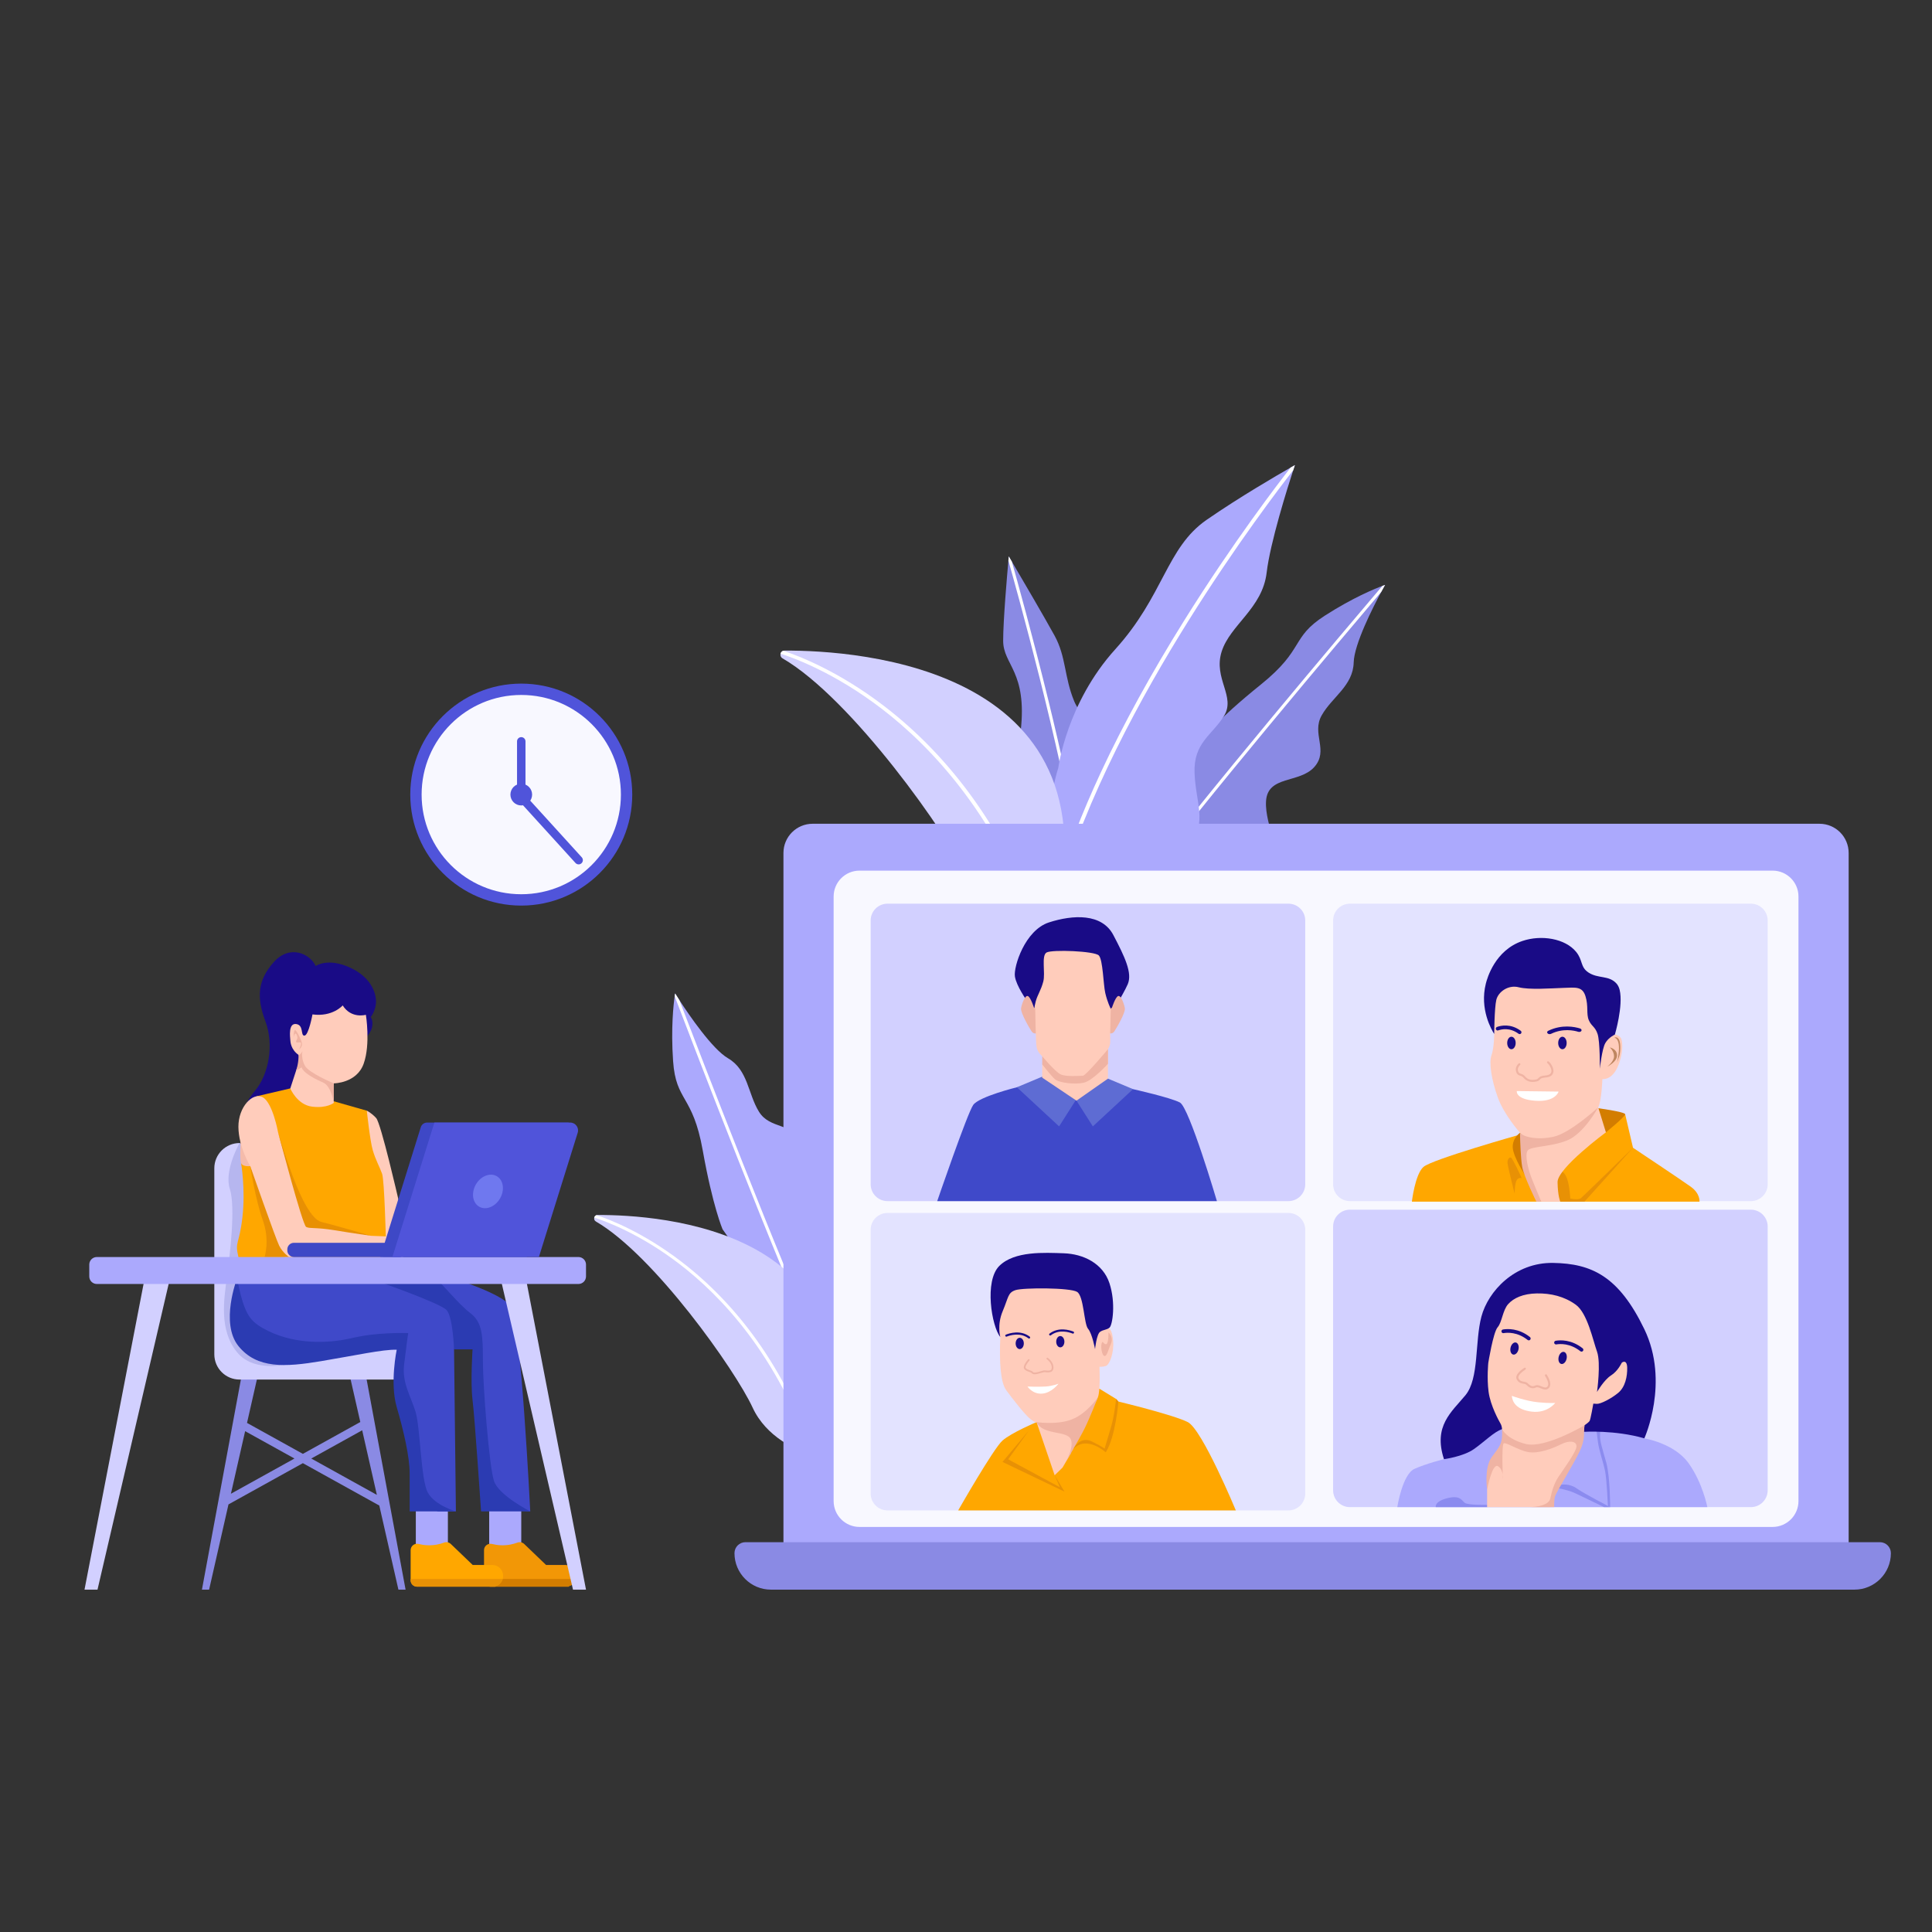 <?xml version="1.0" encoding="UTF-8"?>
<svg xmlns="http://www.w3.org/2000/svg" xmlns:xlink="http://www.w3.org/1999/xlink" width="4000" height="4000" viewBox="0 0 4000 4000">
<rect x="0" y="0" width="4000" height="4000" fill="#333333" stroke="none"/>
<defs>
<clipPath id="clip-0">

</clipPath>
<clipPath id="clip-1">
<path clip-rule="nonzero" d="M 4000 1384.59 L 4000 3291.191 L 0 3291.191 L 0 2780.801 C 138.191 2123.891 463.77 1081.078 1123.789 1211.039 C 2078.98 1399.129 2004.039 1727.211 2519.469 1587.68 C 3034.891 1448.148 2979.441 1196.879 3427.93 1199.961 C 3622.328 1201.289 3827.18 1281.801 4000 1384.59 Z M 4000 1384.59 "/>
</clipPath>
<clipPath id="clip-2">
<path clip-rule="nonzero" d="M 4000 1384.59 L 4000 3291.191 L 0 3291.191 L 0 2780.801 C 138.191 2123.891 463.77 1081.078 1123.789 1211.039 C 2078.98 1399.129 2004.039 1727.211 2519.469 1587.68 C 3034.891 1448.148 2979.441 1196.879 3427.93 1199.961 C 3622.328 1201.289 3827.18 1281.801 4000 1384.59 "/>
</clipPath>
<linearGradient id="linear-pattern-0" gradientUnits="userSpaceOnUse" x1="-1.529" y1="0" x2="0.686" y2="0" gradientTransform="matrix(22.142, 1036.27, -1036.27, 22.142, 2006.09, 2623.02)">
<stop offset="0" stop-color="rgb(98.431%, 98.038%, 100%)" stop-opacity="1"/>
<stop offset="0.5" stop-color="rgb(98.431%, 98.038%, 100%)" stop-opacity="1"/>
<stop offset="0.625" stop-color="rgb(98.431%, 98.038%, 100%)" stop-opacity="1"/>
<stop offset="0.688" stop-color="rgb(98.431%, 98.038%, 100%)" stop-opacity="1"/>
<stop offset="0.703" stop-color="rgb(98.27%, 97.876%, 100%)" stop-opacity="1"/>
<stop offset="0.711" stop-color="rgb(98.009%, 97.617%, 100%)" stop-opacity="1"/>
<stop offset="0.719" stop-color="rgb(97.812%, 97.42%, 100%)" stop-opacity="1"/>
<stop offset="0.727" stop-color="rgb(97.614%, 97.221%, 100%)" stop-opacity="1"/>
<stop offset="0.734" stop-color="rgb(97.417%, 97.025%, 100%)" stop-opacity="1"/>
<stop offset="0.742" stop-color="rgb(97.218%, 96.826%, 100%)" stop-opacity="1"/>
<stop offset="0.75" stop-color="rgb(97.021%, 96.629%, 100%)" stop-opacity="1"/>
<stop offset="0.758" stop-color="rgb(96.823%, 96.431%, 100%)" stop-opacity="1"/>
<stop offset="0.766" stop-color="rgb(96.626%, 96.234%, 100%)" stop-opacity="1"/>
<stop offset="0.773" stop-color="rgb(96.428%, 96.036%, 100%)" stop-opacity="1"/>
<stop offset="0.781" stop-color="rgb(96.231%, 95.839%, 100%)" stop-opacity="1"/>
<stop offset="0.789" stop-color="rgb(96.033%, 95.641%, 100%)" stop-opacity="1"/>
<stop offset="0.797" stop-color="rgb(95.836%, 95.444%, 100%)" stop-opacity="1"/>
<stop offset="0.805" stop-color="rgb(95.638%, 95.245%, 100%)" stop-opacity="1"/>
<stop offset="0.812" stop-color="rgb(95.441%, 95.049%, 100%)" stop-opacity="1"/>
<stop offset="0.82" stop-color="rgb(95.242%, 94.85%, 100%)" stop-opacity="1"/>
<stop offset="0.828" stop-color="rgb(95.045%, 94.653%, 100%)" stop-opacity="1"/>
<stop offset="0.836" stop-color="rgb(94.847%, 94.455%, 100%)" stop-opacity="1"/>
<stop offset="0.844" stop-color="rgb(94.65%, 94.258%, 100%)" stop-opacity="1"/>
<stop offset="0.852" stop-color="rgb(94.452%, 94.06%, 100%)" stop-opacity="1"/>
<stop offset="0.859" stop-color="rgb(94.255%, 93.863%, 100%)" stop-opacity="1"/>
<stop offset="0.867" stop-color="rgb(94.057%, 93.665%, 100%)" stop-opacity="1"/>
<stop offset="0.875" stop-color="rgb(93.86%, 93.468%, 100%)" stop-opacity="1"/>
<stop offset="0.883" stop-color="rgb(93.663%, 93.271%, 100%)" stop-opacity="1"/>
<stop offset="0.891" stop-color="rgb(93.465%, 93.073%, 100%)" stop-opacity="1"/>
<stop offset="0.898" stop-color="rgb(93.268%, 92.876%, 100%)" stop-opacity="1"/>
<stop offset="0.906" stop-color="rgb(93.069%, 92.677%, 100%)" stop-opacity="1"/>
<stop offset="0.914" stop-color="rgb(92.873%, 92.48%, 100%)" stop-opacity="1"/>
<stop offset="0.922" stop-color="rgb(92.674%, 92.282%, 100%)" stop-opacity="1"/>
<stop offset="0.93" stop-color="rgb(92.477%, 92.085%, 100%)" stop-opacity="1"/>
<stop offset="0.938" stop-color="rgb(92.279%, 91.887%, 100%)" stop-opacity="1"/>
<stop offset="0.945" stop-color="rgb(92.082%, 91.69%, 100%)" stop-opacity="1"/>
<stop offset="0.953" stop-color="rgb(91.884%, 91.492%, 100%)" stop-opacity="1"/>
<stop offset="0.961" stop-color="rgb(91.687%, 91.295%, 100%)" stop-opacity="1"/>
<stop offset="0.969" stop-color="rgb(91.489%, 91.096%, 100%)" stop-opacity="1"/>
<stop offset="0.977" stop-color="rgb(91.292%, 90.9%, 100%)" stop-opacity="1"/>
<stop offset="0.984" stop-color="rgb(91.093%, 90.701%, 100%)" stop-opacity="1"/>
<stop offset="0.992" stop-color="rgb(90.897%, 90.504%, 100%)" stop-opacity="1"/>
<stop offset="1" stop-color="rgb(90.698%, 90.306%, 100%)" stop-opacity="1"/>
</linearGradient>
</defs>

<g clip-path="url(#clip-0)">
<g clip-path="url(#clip-1)">
<g clip-path="url(#clip-2)">
<path fill-rule="nonzero" fill="url(#linear-pattern-0)" d="M 3998.176 995.648 L -47.203 1082.09 L 1.824 3376.621 L 4047.203 3290.18 Z M 3998.176 995.648 "/>
</g>
</g>
</g>
<path fill-rule="nonzero" fill="rgb(66.992%, 66.209%, 99.219%)" fill-opacity="1" d="M 1397.789 2056.879 C 1397.988 2057.211 1401.238 2062.461 1406.621 2070.738 C 1426.309 2101.039 1474.609 2171.961 1507.211 2190.988 C 1549.02 2215.379 1548.289 2264.359 1571.371 2301.719 C 1594.449 2339.078 1642.371 2323.238 1657.801 2366.57 C 1673.25 2409.91 1626.039 2459.57 1671.82 2488.301 C 1717.609 2517.031 1783.699 2502.461 1799.281 2572.012 C 1811.941 2628.539 1732.602 2758.34 1702.43 2804.969 C 1700.949 2807.25 1699.602 2809.32 1698.379 2811.191 C 1693.84 2818.121 1691.141 2822.059 1691.141 2822.059 L 1495.98 2545.051 C 1495.98 2545.051 1475.559 2497.531 1454.91 2381.621 C 1434.27 2265.711 1399.461 2281.48 1393.578 2196.91 C 1388.801 2128.422 1394.52 2079.02 1396.871 2062.699 C 1397.391 2059.059 1397.738 2057.07 1397.789 2056.879 "/>
<path fill-rule="nonzero" fill="rgb(100%, 100%, 100%)" fill-opacity="1" d="M 1397.789 2056.879 C 1397.988 2057.211 1401.238 2062.461 1406.621 2070.738 C 1449.789 2183.578 1614.34 2611.25 1702.43 2804.969 C 1700.949 2807.25 1699.602 2809.32 1698.379 2811.191 C 1607.309 2612.18 1433.84 2159.641 1396.871 2062.699 C 1397.391 2059.059 1397.738 2057.07 1397.789 2056.879 "/>
<path fill-rule="nonzero" fill="rgb(54.102%, 54.102%, 89.452%)" fill-opacity="1" d="M 2237.719 1767.398 C 2235.871 1770.238 2234.121 1772.711 2232.512 1774.781 C 2228.98 1779.289 2226.078 1781.789 2224.102 1781.789 C 2208.859 1781.789 2131.27 1705.488 2131.27 1705.488 C 2131.27 1705.488 2098.941 1638.238 2113.16 1514.078 C 2127.379 1389.93 2076.941 1377 2076.941 1326.57 C 2076.941 1284.219 2085.148 1189.922 2087.801 1160.75 C 2088.289 1155.172 2088.59 1151.98 2088.59 1151.98 C 2088.59 1151.98 2090.949 1155.98 2094.949 1162.781 C 2112.859 1193.289 2163.809 1280.262 2183.488 1316.219 C 2207.559 1360.191 2203.129 1401.57 2224.102 1452.012 C 2245.07 1502.441 2302.988 1498.43 2305.859 1565.809 C 2308.172 1620.441 2263 1728.48 2237.719 1767.398 "/>
<path fill-rule="nonzero" fill="rgb(100%, 100%, 100%)" fill-opacity="1" d="M 2237.719 1767.398 C 2235.871 1770.238 2234.121 1772.711 2232.512 1774.781 C 2196.16 1548.012 2103.449 1216.051 2087.801 1160.75 C 2088.289 1155.172 2088.59 1151.98 2088.59 1151.98 C 2088.59 1151.98 2090.949 1155.98 2094.949 1162.781 C 2105.328 1199.551 2138.5 1318.578 2171.531 1454.012 C 2194.949 1550.078 2221.371 1667.219 2237.719 1767.398 "/>
<path fill-rule="nonzero" fill="rgb(54.102%, 54.102%, 89.452%)" fill-opacity="1" d="M 2867.609 1211.039 C 2867.422 1211.379 2864.379 1216.75 2859.699 1225.461 C 2842.609 1257.289 2803.672 1333.75 2802.672 1371.48 C 2801.398 1419.879 2758.102 1442.789 2736.441 1481 C 2714.801 1519.199 2751.73 1553.59 2721.172 1587.969 C 2690.609 1622.359 2624.359 1604.852 2621.191 1658.809 C 2618.031 1712.77 2662.59 1763.711 2609.109 1810.828 C 2565.641 1849.109 2413.68 1841.988 2358.281 1837.969 C 2355.578 1837.77 2353.109 1837.59 2350.891 1837.41 C 2342.621 1836.762 2337.871 1836.289 2337.871 1836.289 L 2486.852 1531.949 C 2486.852 1531.949 2518.699 1491.191 2610.379 1417.328 C 2702.07 1343.48 2671.512 1320.551 2742.82 1274.711 C 2800.559 1237.578 2846.621 1218.82 2862.059 1213.039 C 2865.5 1211.738 2867.422 1211.09 2867.609 1211.039 "/>
<path fill-rule="nonzero" fill="rgb(100%, 100%, 100%)" fill-opacity="1" d="M 2867.609 1211.039 C 2867.422 1211.379 2864.379 1216.75 2859.699 1225.461 C 2781.539 1317.578 2485.75 1667.559 2358.281 1837.969 C 2355.578 1837.77 2353.109 1837.59 2350.891 1837.41 C 2481.551 1661.852 2794.859 1292.078 2862.059 1213.039 C 2865.5 1211.738 2867.422 1211.09 2867.609 1211.039 "/>
<path fill-rule="nonzero" fill="rgb(66.992%, 66.209%, 99.219%)" fill-opacity="1" d="M 2680.891 963.039 C 2680.84 963.219 2679.57 967.012 2677.441 973.559 C 2666 1008.711 2629.762 1123.301 2622.461 1185.57 C 2613.75 1259.75 2546.602 1293.738 2529.18 1349.379 C 2511.781 1405.02 2559.039 1442.109 2534.172 1482.281 C 2509.301 1522.461 2470.738 1537.699 2473.219 1600.672 C 2475.719 1663.609 2499.34 1697.621 2464.52 1752.219 C 2429.711 1806.828 2191.148 1859.359 2191.148 1859.359 C 2191.148 1859.359 2190.82 1858.172 2190.27 1855.91 C 2189.461 1852.602 2188.129 1847.02 2186.602 1839.539 C 2177.539 1795.66 2160.68 1686.551 2191.148 1589.43 C 2191.148 1589.43 2208.359 1455.5 2309.078 1344.23 C 2409.809 1232.961 2414.77 1134.059 2498.09 1076.352 C 2566.621 1028.91 2646.078 982.859 2672.129 968.012 C 2677.512 964.93 2680.629 963.191 2680.891 963.039 "/>
<path fill-rule="nonzero" fill="rgb(100%, 100%, 100%)" fill-opacity="1" d="M 2680.891 963.039 C 2680.84 963.219 2679.57 967.012 2677.441 973.559 C 2651.988 1006.148 2559.02 1127.52 2459.371 1287.129 C 2365.031 1438.219 2247.602 1651.719 2190.27 1855.91 C 2189.461 1852.602 2188.129 1847.02 2186.602 1839.539 C 2208.5 1764.852 2239.449 1684.422 2279.102 1599.309 C 2325.43 1499.84 2383.672 1393.738 2452.211 1283.969 C 2554.039 1120.871 2648.922 997.621 2672.129 968.012 C 2677.512 964.93 2680.629 963.191 2680.891 963.039 "/>
<path fill-rule="nonzero" fill="rgb(82.422%, 81.639%, 100%)" fill-opacity="1" d="M 2176.289 1937.012 C 2175.02 1941.531 2170.391 1944.191 2165.859 1942.988 C 2164.262 1942.57 2162.449 1942.07 2160.449 1941.48 C 2157.82 1940.719 2154.852 1939.82 2151.629 1938.781 C 2114.172 1926.559 2039.621 1894.02 2006.051 1821.281 C 1963.398 1728.891 1763.309 1445.969 1620.078 1362.98 C 1616.32 1360.801 1615.172 1356.84 1616.051 1353.398 C 1616.75 1350.68 1618.738 1348.27 1621.699 1347.379 C 1622.488 1347.121 1623.359 1346.988 1624.301 1346.988 C 1772.77 1346.25 2334.871 1379.559 2176.289 1937.012 "/>
<path fill-rule="nonzero" fill="rgb(100%, 100%, 100%)" fill-opacity="1" d="M 2160.449 1941.48 C 2157.82 1940.719 2154.852 1939.82 2151.629 1938.781 C 2066.5 1691.41 1928.82 1546.512 1825.52 1467.43 C 1728.262 1392.969 1643.59 1362.148 1616.051 1353.398 C 1616.75 1350.68 1618.738 1348.27 1621.699 1347.379 C 1652.949 1357.648 1735.801 1389.328 1830.059 1461.488 C 1900.18 1515.16 1962.859 1580.441 2016.391 1655.469 C 2076.051 1739.102 2124.422 1835.16 2160.449 1941.48 "/>
<path fill-rule="nonzero" fill="rgb(82.422%, 81.639%, 100%)" fill-opacity="1" d="M 1701.262 3011.469 C 1700.191 3015.27 1696.301 3017.5 1692.488 3016.5 C 1691.148 3016.148 1689.629 3015.719 1687.941 3015.23 C 1685.73 3014.59 1683.238 3013.828 1680.531 3012.961 C 1649.051 3002.691 1586.379 2975.328 1558.172 2914.191 C 1522.32 2836.531 1354.129 2598.73 1233.738 2528.969 C 1230.57 2527.129 1229.602 2523.801 1230.352 2520.91 C 1230.941 2518.629 1232.609 2516.602 1235.102 2515.852 C 1235.762 2515.641 1236.488 2515.52 1237.281 2515.52 C 1362.078 2514.91 1834.559 2542.91 1701.262 3011.469 "/>
<path fill-rule="nonzero" fill="rgb(100%, 100%, 100%)" fill-opacity="1" d="M 1687.941 3015.23 C 1685.73 3014.59 1683.238 3013.828 1680.531 3012.961 C 1608.969 2805.031 1493.25 2683.238 1406.422 2616.762 C 1324.672 2554.18 1253.488 2528.262 1230.352 2520.91 C 1230.941 2518.629 1232.609 2516.602 1235.102 2515.852 C 1261.359 2524.48 1331 2551.109 1410.23 2611.77 C 1469.172 2656.879 1521.859 2711.75 1566.852 2774.82 C 1617 2845.121 1657.66 2925.859 1687.941 3015.23 "/>
<path fill-rule="nonzero" fill="rgb(66.992%, 66.209%, 99.219%)" fill-opacity="1" d="M 3767 3269.09 L 1682.488 3269.09 C 1649.109 3269.09 1622.059 3242.031 1622.059 3208.66 L 1622.059 1765.941 C 1622.059 1732.57 1649.109 1705.512 1682.488 1705.512 L 3767 1705.512 C 3800.379 1705.512 3827.43 1732.57 3827.43 1765.941 L 3827.43 3208.66 C 3827.43 3242.031 3800.379 3269.09 3767 3269.09 "/>
<path fill-rule="nonzero" fill="rgb(97.264%, 97.264%, 100%)" fill-opacity="1" d="M 3669.941 3161.371 L 1779.551 3161.371 C 1749.941 3161.371 1725.941 3137.359 1725.941 3107.75 L 1725.941 1856.148 C 1725.941 1826.539 1749.941 1802.531 1779.551 1802.531 L 3669.941 1802.531 C 3699.551 1802.531 3723.551 1826.539 3723.551 1856.148 L 3723.551 3107.75 C 3723.551 3137.359 3699.551 3161.371 3669.941 3161.371 "/>
<path fill-rule="nonzero" fill="rgb(54.102%, 54.102%, 89.452%)" fill-opacity="1" d="M 3839.371 3291.191 L 1596.172 3291.191 C 1554.469 3291.191 1520.66 3257.379 1520.66 3215.68 C 1520.66 3203.102 1530.852 3192.91 1543.43 3192.91 L 3892.109 3192.91 C 3904.691 3192.91 3914.879 3203.102 3914.879 3215.68 C 3914.879 3257.379 3881.07 3291.191 3839.371 3291.191 "/>
<path fill-rule="nonzero" fill="rgb(82.422%, 81.639%, 100%)" fill-opacity="1" d="M 2667.539 2486.789 L 1837.449 2486.789 C 1818.211 2486.789 1802.621 2471.191 1802.621 2451.961 L 1802.621 1905.789 C 1802.621 1886.551 1818.211 1870.961 1837.449 1870.961 L 2667.539 1870.961 C 2686.77 1870.961 2702.359 1886.551 2702.359 1905.789 L 2702.359 2451.961 C 2702.359 2471.191 2686.77 2486.789 2667.539 2486.789 "/>
<path fill-rule="nonzero" fill="rgb(89.062%, 89.062%, 100%)" fill-opacity="1" d="M 3624.969 2486.789 L 2794.879 2486.789 C 2775.641 2486.789 2760.051 2471.191 2760.051 2451.961 L 2760.051 1905.789 C 2760.051 1886.551 2775.641 1870.961 2794.879 1870.961 L 3624.969 1870.961 C 3644.199 1870.961 3659.789 1886.551 3659.789 1905.789 L 3659.789 2451.961 C 3659.789 2471.191 3644.199 2486.789 3624.969 2486.789 "/>
<path fill-rule="nonzero" fill="rgb(89.062%, 89.062%, 100%)" fill-opacity="1" d="M 2667.539 3127.109 L 1837.449 3127.109 C 1818.211 3127.109 1802.621 3111.512 1802.621 3092.281 L 1802.621 2546.102 C 1802.621 2526.871 1818.211 2511.281 1837.449 2511.281 L 2667.539 2511.281 C 2686.77 2511.281 2702.359 2526.871 2702.359 2546.102 L 2702.359 3092.281 C 2702.359 3111.512 2686.77 3127.109 2667.539 3127.109 "/>
<path fill-rule="nonzero" fill="rgb(82.422%, 81.639%, 100%)" fill-opacity="1" d="M 3624.969 3120.352 L 2794.879 3120.352 C 2775.641 3120.352 2760.051 3104.762 2760.051 3085.52 L 2760.051 2539.352 C 2760.051 2520.109 2775.641 2504.52 2794.879 2504.52 L 3624.969 2504.52 C 3644.199 2504.52 3659.789 2520.109 3659.789 2539.352 L 3659.789 3085.52 C 3659.789 3104.762 3644.199 3120.352 3624.969 3120.352 "/>
<path fill-rule="nonzero" fill="rgb(31.372%, 32.935%, 85.547%)" fill-opacity="1" d="M 1309 1645.129 C 1309 1772.039 1206.121 1874.922 1079.211 1874.922 C 952.305 1874.922 849.426 1772.039 849.426 1645.129 C 849.426 1518.219 952.305 1415.34 1079.211 1415.34 C 1206.121 1415.34 1309 1518.219 1309 1645.129 "/>
<path fill-rule="nonzero" fill="rgb(97.264%, 97.264%, 100%)" fill-opacity="1" d="M 1285.512 1645.129 C 1285.512 1759.059 1193.148 1851.43 1079.211 1851.43 C 965.277 1851.43 872.914 1759.059 872.914 1645.129 C 872.914 1531.191 965.277 1438.828 1079.211 1438.828 C 1193.148 1438.828 1285.512 1531.191 1285.512 1645.129 "/>
<path fill-rule="nonzero" fill="rgb(31.372%, 32.935%, 85.547%)" fill-opacity="1" d="M 1101.68 1645.129 C 1101.68 1657.539 1091.621 1667.602 1079.211 1667.602 C 1066.809 1667.602 1056.75 1657.539 1056.75 1645.129 C 1056.75 1632.719 1066.809 1622.66 1079.211 1622.66 C 1091.621 1622.66 1101.68 1632.719 1101.68 1645.129 "/>
<path fill-rule="nonzero" fill="rgb(31.372%, 32.935%, 85.547%)" fill-opacity="1" d="M 1079.211 1649.211 C 1074.379 1649.211 1070.461 1645.289 1070.461 1640.461 L 1070.461 1534.898 C 1070.461 1530.07 1074.379 1526.148 1079.211 1526.148 C 1084.051 1526.148 1087.969 1530.07 1087.969 1534.898 L 1087.969 1640.461 C 1087.969 1645.289 1084.051 1649.211 1079.211 1649.211 "/>
<path fill-rule="nonzero" fill="rgb(31.372%, 32.935%, 85.547%)" fill-opacity="1" d="M 1203.891 1787.34 C 1200.32 1790.59 1194.781 1790.328 1191.531 1786.75 L 1076.031 1659.77 C 1072.781 1656.191 1073.039 1650.66 1076.621 1647.41 C 1080.199 1644.148 1085.73 1644.422 1088.988 1647.988 L 1204.48 1774.969 C 1207.73 1778.551 1207.469 1784.078 1203.891 1787.34 "/>
<path fill-rule="nonzero" fill="rgb(24.706%, 28.638%, 78.906%)" fill-opacity="1" d="M 2105.34 2251.07 C 2105.34 2251.07 2027.211 2270.281 2014.961 2287.641 C 2002.699 2305 1940.398 2486.789 1940.398 2486.789 L 2519.469 2486.789 C 2519.469 2486.789 2462.281 2292.922 2442.871 2282.621 C 2423.469 2272.32 2345.852 2254.961 2345.852 2254.961 L 2293.941 2246.789 L 2105.34 2251.07 "/>
<path fill-rule="nonzero" fill="rgb(36.864%, 42.358%, 82.812%)" fill-opacity="1" d="M 2228.352 2276.102 L 2192.77 2332.059 L 2105.34 2251.07 L 2159.871 2228.191 L 2200.648 2231.828 L 2228.352 2276.102 "/>
<path fill-rule="nonzero" fill="rgb(36.864%, 42.358%, 82.812%)" fill-opacity="1" d="M 2228.75 2278.789 L 2262.621 2332.059 L 2345.852 2254.961 L 2293.941 2233.172 L 2255.109 2236.641 L 2228.75 2278.789 "/>
<path fill-rule="nonzero" fill="rgb(9.813%, 4.315%, 52.539%)" fill-opacity="1" d="M 2125.77 2071.379 C 2125.77 2071.379 2104.32 2041.512 2101.25 2021.602 C 2098.191 2001.68 2121.941 1925.852 2171.719 1909.77 C 2221.512 1893.68 2281.25 1890.621 2305 1935.809 C 2328.75 1981 2344.828 2014.699 2334.871 2037.68 C 2324.922 2060.66 2293.941 2108.922 2293.941 2108.922 C 2293.941 2108.922 2232.891 2117.34 2228.352 2115.809 C 2223.809 2114.281 2129.211 2100.852 2129.211 2100.852 L 2125.77 2071.379 "/>
<path fill-rule="nonzero" fill="rgb(100%, 79.688%, 73.242%)" fill-opacity="1" d="M 2157.77 2203.641 L 2157.77 2231.129 L 2228.75 2278.789 L 2293.941 2233.172 L 2293.941 2172.23 C 2293.941 2172.23 2298.02 2165.602 2298.449 2159.719 C 2298.871 2153.852 2298.449 2139.551 2298.449 2139.551 L 2315.469 2103.809 L 2299.641 2088.66 C 2299.641 2088.66 2292.398 2073.852 2288.32 2055.809 C 2284.23 2037.77 2283.551 1987.379 2275.039 1978.191 C 2266.531 1969 2178.02 1965.602 2166.789 1972.059 C 2155.551 1978.531 2164.75 2014.281 2159.98 2032.32 C 2155.211 2050.359 2148.23 2059.379 2144.488 2072.828 C 2140.75 2086.281 2141.25 2093.941 2141.25 2093.941 L 2141.23 2129 L 2144.488 2139.551 C 2144.488 2139.551 2144.66 2161.34 2146.699 2170.191 C 2148.75 2179.039 2157.77 2186.871 2157.77 2186.871 L 2161.68 2198.449 L 2157.77 2203.641 "/>
<path fill-rule="nonzero" fill="rgb(93.75%, 70.117%, 63.867%)" fill-opacity="1" d="M 2157.77 2186.871 C 2157.77 2186.871 2183.98 2218.359 2195.551 2224.148 C 2207.129 2229.941 2236.059 2227.211 2242.02 2227.211 C 2247.98 2227.211 2293.941 2172.23 2293.941 2172.23 L 2293.941 2202.359 C 2293.941 2202.359 2263.129 2236.828 2244.488 2241.43 C 2225.852 2246.02 2192.398 2241.941 2183.98 2234.281 C 2175.551 2226.621 2157.77 2203.641 2157.77 2203.641 L 2157.77 2186.871 "/>
<path fill-rule="nonzero" fill="rgb(93.75%, 70.117%, 63.867%)" fill-opacity="1" d="M 2140.75 2086.281 C 2140.75 2086.281 2133.941 2064.828 2128.148 2062.281 C 2122.359 2059.719 2115.551 2078.109 2114.02 2087.469 C 2112.488 2096.828 2132.059 2129.852 2135.809 2135.301 C 2139.551 2140.75 2144.488 2139.551 2144.488 2139.551 C 2144.488 2139.551 2143.129 2090.02 2143.301 2088.66 C 2143.469 2087.301 2140.75 2086.281 2140.75 2086.281 "/>
<path fill-rule="nonzero" fill="rgb(93.75%, 70.117%, 63.867%)" fill-opacity="1" d="M 2302.191 2086.281 C 2302.191 2086.281 2309 2064.828 2314.789 2062.281 C 2320.57 2059.719 2327.379 2078.109 2328.922 2087.469 C 2330.449 2096.828 2310.871 2129.852 2307.129 2135.301 C 2303.379 2140.75 2298.449 2139.551 2298.449 2139.551 C 2298.449 2139.551 2299.809 2090.02 2299.641 2088.66 C 2299.469 2087.301 2302.191 2086.281 2302.191 2086.281 "/>
<path fill-rule="nonzero" fill="rgb(100%, 65.43%, 0%)" fill-opacity="1" d="M 3280.43 2487.922 L 3518.621 2487.922 C 3518.621 2487.922 3520.57 2471.301 3500.5 2456.922 C 3480.43 2442.539 3380.969 2376.301 3380.969 2376.301 L 3364.719 2306.969 L 3285.391 2312.648 L 3201.441 2330.559 L 3147.02 2348.988 C 3147.02 2348.988 2964.559 2400.469 2947.078 2416 C 2929.609 2431.539 2923.129 2487.922 2923.129 2487.922 L 3281.07 2487.922 "/>
<path fill-rule="nonzero" fill="rgb(82.812%, 49.022%, 0%)" fill-opacity="1" d="M 3146.949 2345.23 C 3146.949 2345.23 3130.691 2356.879 3131.988 2376.301 C 3133.281 2395.719 3157.879 2434.988 3162.191 2439.73 C 3166.512 2444.48 3166.941 2392.48 3166.941 2392.48 L 3149.43 2347.551 L 3146.949 2345.23 "/>
<path fill-rule="nonzero" fill="rgb(82.812%, 49.022%, 0%)" fill-opacity="1" d="M 3324.871 2344.371 C 3324.871 2344.371 3364.719 2312.148 3364.719 2306.969 C 3364.719 2301.789 3304.02 2293.738 3304.02 2293.738 C 3304.02 2293.738 3304.301 2327.398 3324.871 2344.371 "/>
<path fill-rule="nonzero" fill="rgb(91.014%, 56.834%, 1.961%)" fill-opacity="1" d="M 3234.82 2425.922 C 3234.82 2425.922 3242.02 2429.379 3246.34 2446.641 C 3250.648 2463.898 3251.52 2487.922 3251.52 2487.922 L 3230.371 2487.922 C 3230.371 2487.922 3200.602 2455.699 3201.461 2451.82 C 3202.32 2447.93 3211.82 2429.379 3211.82 2429.379 L 3234.82 2425.922 "/>
<path fill-rule="nonzero" fill="rgb(100%, 79.688%, 73.242%)" fill-opacity="1" d="M 3343.43 2141.988 C 3343.43 2141.988 3354.648 2142.852 3357.238 2152.559 C 3359.828 2162.27 3358.809 2177.801 3355.32 2191.18 C 3351.84 2204.559 3342.129 2234.551 3317.539 2234.328 C 3317.539 2234.328 3315.898 2280.91 3308.91 2292.59 L 3324.871 2344.371 C 3324.871 2344.371 3224.328 2418.59 3224.762 2447.5 C 3225.191 2476.41 3230.371 2487.922 3230.371 2487.922 L 3190.961 2487.922 L 3168.23 2451.102 C 3168.23 2451.102 3152.121 2397.879 3152.121 2397.012 C 3152.121 2396.148 3159.031 2360.191 3159.031 2360.191 L 3146.949 2345.23 C 3146.949 2345.23 3113.859 2308.121 3100.922 2271.871 C 3087.969 2235.629 3082.359 2200.238 3087.969 2184.711 C 3093.578 2169.172 3093.578 2140.691 3093.578 2140.691 L 3090.559 2091.07 C 3090.559 2091.07 3092.289 2043.602 3094.012 2041.879 C 3095.738 2040.148 3138.25 2015.121 3138.25 2015.121 L 3211.379 2028.93 L 3302.871 2041.012 L 3332.641 2082.012 L 3343.43 2141.988 "/>
<path fill-rule="nonzero" fill="rgb(9.813%, 4.315%, 52.539%)" fill-opacity="1" d="M 3093.578 2140.691 C 3093.578 2140.691 3094.012 2087.191 3097.898 2070.359 C 3101.781 2053.531 3122.672 2038.422 3144.371 2044.031 C 3166.078 2049.641 3211.379 2046.191 3236.84 2045.328 C 3262.301 2044.469 3276.109 2041.879 3282.578 2062.59 C 3289.059 2083.301 3283.879 2099.27 3289.488 2112.211 C 3295.102 2125.16 3302.43 2125.16 3307.609 2140.691 C 3312.789 2156.23 3312.359 2212.762 3312.359 2212.762 C 3312.359 2212.762 3316.672 2171.762 3323.578 2159.68 C 3330.48 2147.602 3343.43 2141.988 3343.43 2141.988 C 3343.43 2141.988 3361.121 2082.012 3353.352 2049.641 C 3351.949 2043.781 3349.59 2039.398 3346.551 2036.07 C 3330.781 2018.73 3308.699 2026.73 3288.629 2013.398 C 3271.48 2002 3277.57 1988.281 3263.172 1970.68 C 3240.52 1942.988 3191.02 1934.859 3151.84 1948.238 C 3095.148 1967.59 3079.039 2025.48 3076.32 2036.27 C 3062.828 2089.672 3088.5 2132.559 3093.578 2140.691 "/>
<path fill-rule="nonzero" fill="rgb(9.813%, 4.315%, 52.539%)" fill-opacity="1" d="M 3138.031 2159.391 C 3138.031 2166.539 3134.102 2172.34 3129.25 2172.34 C 3124.41 2172.34 3120.48 2166.539 3120.48 2159.391 C 3120.48 2152.238 3124.41 2146.449 3129.25 2146.449 C 3134.102 2146.449 3138.031 2152.238 3138.031 2159.391 "/>
<path fill-rule="nonzero" fill="rgb(9.813%, 4.315%, 52.539%)" fill-opacity="1" d="M 3243.602 2159.391 C 3243.602 2166.539 3239.68 2172.34 3234.828 2172.34 C 3229.98 2172.34 3226.059 2166.539 3226.059 2159.391 C 3226.059 2152.238 3229.98 2146.449 3234.828 2146.449 C 3239.68 2146.449 3243.602 2152.238 3243.602 2159.391 "/>
<path fill-rule="nonzero" fill="rgb(9.813%, 4.315%, 52.539%)" fill-opacity="1" d="M 3144.02 2140.27 C 3125.949 2126.941 3108.77 2130.871 3101.969 2133.309 C 3100.18 2133.949 3098.191 2133.172 3097.32 2131.48 C 3096.25 2129.43 3097.25 2126.922 3099.43 2126.141 C 3107.738 2123.18 3127.711 2118.77 3148.512 2134.129 C 3150.27 2135.43 3150.578 2137.949 3149.172 2139.629 L 3149.172 2139.641 C 3147.891 2141.172 3145.629 2141.461 3144.02 2140.27 "/>
<path fill-rule="nonzero" fill="rgb(9.813%, 4.315%, 52.539%)" fill-opacity="1" d="M 3211.102 2140.512 C 3235.828 2128.48 3258.59 2133.391 3267.559 2136.211 C 3269.922 2136.949 3272.602 2136.309 3273.852 2134.699 C 3275.371 2132.738 3274.148 2130.211 3271.27 2129.309 C 3260.309 2125.891 3233.84 2120.328 3205.391 2134.18 C 3202.98 2135.359 3202.449 2137.82 3204.25 2139.559 L 3204.262 2139.57 C 3205.898 2141.16 3208.898 2141.578 3211.102 2140.512 "/>
<path fill-rule="nonzero" fill="rgb(93.75%, 70.117%, 63.867%)" fill-opacity="1" d="M 3173.238 2239.988 C 3165.629 2239.988 3159.34 2237.23 3154.75 2231.809 C 3151.871 2228.41 3149.512 2227.699 3147.23 2227.012 C 3144.238 2226.121 3141.141 2225.191 3139.051 2219.051 C 3136.27 2210.91 3141.359 2204.59 3144.262 2201.801 C 3145.172 2200.93 3146.648 2201.07 3147.398 2202.09 C 3148.02 2202.941 3147.93 2204.129 3147.172 2204.859 C 3144.949 2206.988 3141.031 2211.781 3143.051 2217.68 C 3144.441 2221.762 3145.859 2222.191 3148.449 2222.969 C 3150.91 2223.711 3154.289 2224.719 3157.98 2229.078 C 3163.141 2235.191 3170.789 2237.129 3180.711 2234.859 C 3183.039 2234.328 3183.871 2233.449 3185.02 2232.238 C 3187.648 2229.461 3190.41 2227.281 3199.801 2226.621 C 3205.441 2226.219 3209.32 2224.43 3211.012 2221.441 C 3212.699 2218.43 3212.309 2214.039 3209.941 2209.398 C 3207.398 2204.461 3205.07 2202.121 3203.711 2201.07 C 3203 2200.52 3202.719 2199.602 3203 2198.75 L 3203.012 2198.719 C 3203.461 2197.359 3205.121 2196.82 3206.25 2197.691 C 3208.141 2199.141 3210.879 2201.98 3213.699 2207.48 C 3216.73 2213.398 3217.09 2219.25 3214.691 2223.512 C 3213 2226.5 3209.102 2230.199 3200.102 2230.828 C 3191.602 2231.43 3189.809 2233.309 3188.09 2235.141 C 3186.75 2236.559 3185.23 2238.16 3181.648 2238.98 C 3178.699 2239.648 3175.891 2239.988 3173.238 2239.988 "/>
<path fill-rule="nonzero" fill="rgb(100%, 100%, 100%)" fill-opacity="1" d="M 3140.398 2258.93 L 3226.922 2260.012 C 3226.922 2260.012 3220.66 2282.012 3178.809 2278.988 C 3136.949 2275.969 3140.398 2258.93 3140.398 2258.93 "/>
<path fill-rule="nonzero" fill="rgb(74.805%, 52.539%, 37.646%)" fill-opacity="1" d="M 3332.859 2168.531 C 3332.859 2168.531 3347.738 2171.328 3347.961 2184.922 C 3348.172 2198.52 3327.461 2208.441 3327.461 2208.441 C 3327.461 2208.441 3341.922 2197.871 3341.699 2186.871 C 3341.488 2175.859 3332.859 2168.531 3332.859 2168.531 "/>
<path fill-rule="nonzero" fill="rgb(74.805%, 52.539%, 37.646%)" fill-opacity="1" d="M 3342.352 2148.25 C 3342.352 2148.25 3348.609 2145.012 3352.27 2152.988 C 3355.941 2160.969 3355.078 2179.75 3352.27 2187.512 C 3349.469 2195.281 3347.961 2199.602 3347.961 2199.602 C 3347.961 2199.602 3359.828 2152.781 3342.352 2148.25 "/>
<path fill-rule="nonzero" fill="rgb(93.75%, 70.117%, 63.867%)" fill-opacity="1" d="M 3146.949 2345.23 C 3146.949 2345.23 3146.969 2346.609 3147.02 2348.988 C 3147.309 2361.039 3148.43 2398.949 3151.551 2416 C 3155.289 2436.43 3180.891 2487.922 3180.891 2487.922 L 3190.961 2487.922 C 3190.961 2487.922 3182.621 2468.07 3172.84 2443.91 C 3163.051 2419.738 3157.012 2392.41 3162.48 2382.629 C 3167.949 2372.852 3209.949 2375.148 3244.75 2361.051 C 3279.559 2346.961 3308.91 2292.59 3308.91 2292.59 C 3308.91 2292.59 3251.059 2346.09 3216.262 2353.57 C 3181.469 2361.051 3153.852 2353.57 3146.949 2345.23 "/>
<path fill-rule="nonzero" fill="rgb(91.014%, 56.834%, 1.961%)" fill-opacity="1" d="M 3251.52 2487.922 L 3280.43 2487.922 L 3380.969 2376.301 C 3380.969 2376.301 3280 2474.691 3273.52 2480.301 C 3267.051 2485.91 3248.059 2480.73 3248.059 2480.73 L 3251.52 2487.922 "/>
<path fill-rule="nonzero" fill="rgb(91.014%, 56.834%, 1.961%)" fill-opacity="1" d="M 3150.539 2439.301 C 3150.109 2438.012 3132.422 2399.172 3128.531 2397.012 C 3124.648 2394.859 3120.328 2400.898 3121.199 2408.672 C 3122.059 2416.43 3135.809 2471.23 3135.809 2471.23 C 3135.809 2471.23 3136.16 2449.66 3140.328 2443.191 C 3144.5 2436.711 3150.539 2439.301 3150.539 2439.301 "/>
<path fill-rule="nonzero" fill="rgb(100%, 65.43%, 0%)" fill-opacity="1" d="M 2146.059 2944.32 C 2146.059 2944.32 2094.09 2966.23 2075.559 2982.5 C 2057.039 2998.77 1983.828 3127.109 1983.828 3127.109 L 2558.641 3127.109 C 2558.641 3127.109 2489.051 2959.449 2459.219 2944.32 C 2429.398 2929.18 2315.52 2901.762 2315.52 2901.762 L 2310.699 2896.34 L 2276.102 2875.121 L 2146.059 2944.32 "/>
<path fill-rule="nonzero" fill="rgb(100%, 79.688%, 73.242%)" fill-opacity="1" d="M 2199.828 3038.539 L 2183.57 3054.352 L 2146.059 2944.32 C 2146.059 2944.32 2144.48 2946.949 2132.84 2937.609 C 2121.199 2928.27 2094.988 2894.23 2083.25 2878.262 C 2071.5 2862.301 2068.781 2820.422 2071.039 2768.301 C 2071.039 2768.301 2061.551 2755.051 2063.059 2741.789 C 2064.57 2728.539 2072.398 2669.191 2072.398 2669.191 L 2131.371 2642.98 L 2242.91 2662.859 L 2275.75 2695.398 L 2295.25 2750.102 C 2295.25 2750.102 2302.578 2750.828 2304.68 2776.141 C 2306.781 2801.441 2296.84 2825.879 2289.609 2828.121 C 2282.379 2830.359 2276.352 2829.762 2276.352 2829.762 C 2276.352 2829.762 2278.66 2878.879 2273.039 2893.031 C 2267.422 2907.172 2253.16 2927.371 2253.16 2927.371 L 2230.559 2970.449 L 2218.211 3003.59 L 2217 3009.129 L 2199.828 3038.539 "/>
<path fill-rule="nonzero" fill="rgb(9.813%, 4.315%, 52.539%)" fill-opacity="1" d="M 2071.039 2768.301 C 2071.039 2768.301 2063.809 2743.449 2076.012 2714.531 C 2088.219 2685.609 2086.41 2676.57 2102.219 2671.148 C 2118.039 2665.719 2216.102 2665.719 2230.109 2674.762 C 2244.121 2683.801 2244.121 2741.191 2252.711 2751.129 C 2261.289 2761.07 2267.172 2793.16 2267.172 2793.16 C 2267.172 2793.16 2270.328 2762.43 2277.559 2757.461 C 2284.789 2752.488 2290.66 2753.84 2296.988 2748.871 C 2303.32 2743.898 2310.551 2697.809 2296.988 2656.68 C 2283.43 2615.559 2242.762 2596.129 2202.539 2594.781 C 2162.328 2593.422 2100.23 2589.801 2068.922 2620.988 C 2037.602 2652.172 2052.969 2745.711 2071.039 2768.301 "/>
<path fill-rule="nonzero" fill="rgb(9.813%, 4.315%, 52.539%)" fill-opacity="1" d="M 2119.711 2781.449 C 2119.711 2787.91 2115.922 2793.16 2111.25 2793.16 C 2106.578 2793.16 2102.789 2787.91 2102.789 2781.449 C 2102.789 2774.98 2106.578 2769.738 2111.25 2769.738 C 2115.922 2769.738 2119.711 2774.98 2119.711 2781.449 "/>
<path fill-rule="nonzero" fill="rgb(9.813%, 4.315%, 52.539%)" fill-opacity="1" d="M 2203.711 2777.84 C 2203.711 2784.301 2199.922 2789.551 2195.25 2789.551 C 2190.578 2789.551 2186.789 2784.301 2186.789 2777.84 C 2186.789 2771.371 2190.578 2766.129 2195.25 2766.129 C 2199.922 2766.129 2203.711 2771.371 2203.711 2777.84 "/>
<path fill-rule="nonzero" fill="rgb(9.813%, 4.315%, 52.539%)" fill-opacity="1" d="M 2129.289 2770.93 C 2112.039 2757.711 2090.641 2764.738 2084.281 2767.301 C 2083.211 2767.73 2082 2767.262 2081.488 2766.23 C 2080.91 2765.078 2081.441 2763.68 2082.641 2763.199 C 2089.77 2760.34 2113.012 2752.859 2131.98 2767.41 C 2132.98 2768.18 2133.129 2769.648 2132.309 2770.609 C 2131.539 2771.5 2130.219 2771.641 2129.289 2770.93 "/>
<path fill-rule="nonzero" fill="rgb(9.813%, 4.315%, 52.539%)" fill-opacity="1" d="M 2175.66 2764.602 C 2192.898 2751.379 2214.301 2758.41 2220.66 2760.969 C 2221.73 2761.398 2222.941 2760.93 2223.449 2759.898 C 2224.031 2758.75 2223.5 2757.352 2222.301 2756.871 C 2215.172 2754.012 2191.941 2746.531 2172.969 2761.078 C 2171.961 2761.852 2171.809 2763.32 2172.629 2764.281 L 2172.641 2764.281 C 2173.398 2765.172 2174.719 2765.309 2175.66 2764.602 "/>
<path fill-rule="nonzero" fill="rgb(93.75%, 70.117%, 63.867%)" fill-opacity="1" d="M 2142.121 2845.289 C 2139.641 2845.289 2137.672 2844.711 2136.43 2843.262 C 2135.02 2841.621 2132.82 2840.891 2130.262 2840.039 C 2127.211 2839.031 2123.762 2837.879 2121.078 2834.852 C 2116.41 2829.551 2124.891 2818.789 2128.629 2814.539 C 2129.289 2813.789 2130.441 2813.73 2131.172 2814.422 C 2131.871 2815.07 2131.922 2816.148 2131.289 2816.871 C 2126.641 2822.191 2121.559 2830.039 2123.738 2832.512 C 2125.781 2834.828 2128.5 2835.73 2131.371 2836.68 C 2134.18 2837.609 2137.07 2838.57 2139.121 2840.961 C 2141.078 2843.25 2151.5 2840.078 2155.949 2838.719 C 2158.16 2838.051 2159.898 2837.52 2161 2837.352 C 2162.109 2837.18 2163.539 2837.32 2165.34 2837.5 C 2168.77 2837.852 2173.469 2838.32 2175.828 2836.25 C 2176.949 2835.262 2177.52 2833.711 2177.578 2831.52 C 2177.801 2823.051 2170.422 2816.48 2167.352 2814.121 C 2166.621 2813.559 2166.449 2812.539 2166.949 2811.762 C 2167.512 2810.891 2168.699 2810.68 2169.52 2811.32 C 2173.078 2814.039 2181.379 2821.488 2181.121 2831.609 C 2181.039 2834.801 2180.039 2837.25 2178.172 2838.898 C 2174.648 2842 2169.07 2841.441 2164.988 2841.031 C 2163.559 2840.879 2162.199 2840.75 2161.539 2840.852 C 2160.691 2840.98 2158.969 2841.5 2156.98 2842.109 C 2151.262 2843.852 2146.039 2845.289 2142.121 2845.289 "/>
<path fill-rule="nonzero" fill="rgb(100%, 100%, 100%)" fill-opacity="1" d="M 2127.301 2870.66 C 2127.301 2870.66 2149.672 2871.559 2164.59 2870.66 C 2179.5 2869.75 2191.469 2864.781 2191.469 2864.781 C 2191.469 2864.781 2177.691 2883.762 2157.809 2885.34 C 2137.922 2886.922 2127.301 2870.66 2127.301 2870.66 "/>
<path fill-rule="nonzero" fill="rgb(93.75%, 70.117%, 63.867%)" fill-opacity="1" d="M 2294.961 2758.719 C 2294.961 2758.719 2300.609 2762.719 2301.738 2771.379 C 2302.871 2780.051 2297.219 2787.148 2294.961 2794.898 C 2292.699 2802.648 2288.629 2811.012 2284.559 2806.039 C 2280.5 2801.059 2278.691 2786.621 2281.172 2780.512 C 2283.66 2774.398 2284.109 2783.039 2289.762 2783.129 C 2295.41 2783.211 2294.961 2758.719 2294.961 2758.719 "/>
<path fill-rule="nonzero" fill="rgb(93.75%, 70.117%, 63.867%)" fill-opacity="1" d="M 2146.059 2944.32 C 2146.059 2944.32 2188.078 2950.871 2219.27 2938.672 C 2250.449 2926.461 2273.039 2893.031 2273.039 2893.031 C 2273.039 2893.031 2257.219 2933.699 2245.93 2956.738 C 2234.629 2979.789 2199.828 3038.539 2199.828 3038.539 C 2199.828 3038.539 2224.238 3001.93 2217.461 2981.141 C 2210.68 2960.359 2159.621 2973.012 2146.059 2944.32 "/>
<path fill-rule="nonzero" fill="rgb(91.014%, 56.834%, 1.961%)" fill-opacity="1" d="M 2222.602 2999.379 C 2222.602 2999.379 2235.988 2972.262 2260.391 2984.309 C 2284.789 2996.359 2286.898 2999.379 2286.898 2999.379 C 2286.898 2999.379 2292.922 2978.879 2300.148 2955.078 C 2307.379 2931.289 2310.699 2896.34 2310.699 2896.34 L 2315.52 2901.762 C 2315.52 2901.762 2309.789 2975.27 2289.309 3006.898 C 2289.309 3006.898 2250.789 2971.379 2222.602 2999.379 "/>
<path fill-rule="nonzero" fill="rgb(91.014%, 56.834%, 1.961%)" fill-opacity="1" d="M 2183.57 3054.352 L 2194.41 3079.211 L 2087.309 3021.359 L 2130.238 2961.711 L 2075.559 3026.789 L 2203.898 3088.238 L 2183.57 3054.352 "/>
<path fill-rule="nonzero" fill="rgb(66.992%, 66.209%, 99.219%)" fill-opacity="1" d="M 2972.621 3120.352 L 2892.93 3120.352 C 2892.93 3120.352 2903.379 3052.41 2928.641 3041.09 C 2953.898 3029.77 2989.609 3021.059 2989.609 3021.059 C 2989.609 3021.059 3032.281 2967.93 3034.898 2962.699 C 3037.512 2957.48 3088.461 2870.379 3088.461 2870.379 L 3224.77 2911.309 L 3303.891 2939.18 L 3404.422 2977.941 C 3404.422 2977.941 3466.039 2987.961 3495.648 3028.898 C 3525.262 3069.828 3534.852 3120.352 3534.852 3120.352 L 2972.621 3120.352 "/>
<path fill-rule="nonzero" fill="rgb(54.492%, 54.492%, 93.75%)" fill-opacity="1" d="M 3078.879 3120.352 L 2972.621 3120.352 C 2972.621 3120.352 2969.141 3109.031 2995.699 3102.059 C 3022.27 3095.09 3025.75 3105.539 3032.281 3111.211 C 3038.82 3116.871 3081.5 3115.559 3081.5 3115.559 L 3088.461 3114.691 L 3078.879 3120.352 "/>
<path fill-rule="nonzero" fill="rgb(54.492%, 54.492%, 93.75%)" fill-opacity="1" d="M 3333.648 3120.352 C 3333.648 3120.352 3333.648 3057.641 3325.809 3028.898 C 3317.969 3000.148 3312.309 2985.352 3312.738 2971.852 C 3313.18 2958.352 3312.719 2950.941 3312.719 2950.941 L 3303.891 2950.941 C 3303.891 2950.941 3306.648 2970.539 3308.391 2985.781 C 3310.129 3001.031 3319.711 3028.461 3323.199 3046.102 C 3326.68 3063.738 3329 3117.93 3329 3117.93 L 3333.648 3120.352 "/>
<path fill-rule="nonzero" fill="rgb(54.492%, 54.492%, 93.75%)" fill-opacity="1" d="M 3232.219 3073.961 C 3232.219 3073.961 3249.16 3070.699 3264.398 3081.59 C 3279.648 3092.48 3333.648 3120.352 3333.648 3120.352 L 3321.02 3120.352 C 3321.02 3120.352 3280.949 3100.75 3261.352 3091.609 C 3241.762 3082.461 3215.859 3079.781 3215.859 3079.781 L 3232.219 3073.961 "/>
<path fill-rule="nonzero" fill="rgb(100%, 79.688%, 73.242%)" fill-opacity="1" d="M 3109.801 2959 L 3060.16 2919.809 L 3078.879 2751.73 L 3138.801 2663.949 L 3240.449 2643.051 L 3319.711 2702.281 L 3346.711 2786.75 L 3389.391 2806.789 L 3389.391 2895.641 L 3338 2934.828 L 3286.828 2959 L 3255.121 2985.09 L 3192.109 3028.898 C 3192.109 3028.898 3138.699 3017.789 3139.281 3015.828 C 3139.852 3013.871 3109.801 2959 3109.801 2959 "/>
<path fill-rule="nonzero" fill="rgb(100%, 79.688%, 73.242%)" fill-opacity="1" d="M 3078.879 3084.199 L 3078.879 3120.352 L 3209.969 3120.352 L 3211.711 3109.898 L 3226.301 3077.449 L 3247.199 3038.48 L 3265.488 3001.031 L 3275.941 2971.852 L 3261.57 2975.551 L 3233.922 2978.602 L 3191.02 2992.531 C 3191.02 2992.531 3179.922 3001.68 3159.879 2997.109 C 3139.852 2992.531 3112.852 2982.301 3112.852 2982.301 L 3106.32 2996.891 L 3093.691 3031.73 L 3078.879 3049.371 L 3078.879 3084.199 "/>
<path fill-rule="nonzero" fill="rgb(9.813%, 4.315%, 52.539%)" fill-opacity="1" d="M 3081.352 2821.602 C 3081.352 2821.602 3091.512 2758.449 3100.66 2748 C 3109.801 2737.551 3111.109 2712.73 3122.43 2700.102 C 3133.75 2687.469 3153.352 2678.32 3182.09 2677.891 C 3210.84 2677.449 3238.711 2683.98 3262.66 2701.398 C 3286.609 2718.82 3297.941 2774.789 3306.43 2798.301 C 3314.922 2821.82 3306.43 2881.922 3306.43 2881.922 C 3306.43 2881.922 3321.02 2856.879 3335.391 2847.73 C 3349.762 2838.59 3356.73 2822.91 3357.602 2821.602 C 3358.469 2820.289 3368.488 2813.762 3368.922 2831.621 C 3369.359 2849.469 3365 2871.68 3350.199 2883.879 C 3335.391 2896.07 3313.609 2906.961 3306.211 2906.52 C 3298.809 2906.09 3298.809 2906.09 3298.809 2906.09 C 3298.809 2906.09 3293.148 2939.18 3290.969 2942.23 C 3288.789 2945.281 3280.52 2950.941 3280.52 2950.941 L 3279.211 2964.441 C 3279.211 2964.441 3343.66 2960.309 3404.422 2977.941 C 3404.422 2977.941 3457.328 2861.672 3404.422 2751.922 C 3351.5 2642.18 3295.32 2616.051 3215.629 2614.738 C 3135.93 2613.43 3081.059 2673.531 3067.121 2725.789 C 3053.191 2778.051 3062.77 2853.828 3034.031 2888.672 C 3005.281 2923.512 2966.961 2952.25 2989.609 3021.059 C 2989.609 3021.059 3029.449 3015.828 3051.66 3000.148 C 3073.871 2984.48 3093.469 2964.23 3109.801 2959 C 3109.801 2959 3109.801 2952.828 3106.609 2947.309 C 3103.422 2941.801 3085.711 2910.148 3081.93 2881.41 C 3078.16 2852.672 3081.352 2821.602 3081.352 2821.602 "/>
<path fill-rule="nonzero" fill="rgb(9.813%, 4.315%, 52.539%)" fill-opacity="1" d="M 3143.859 2793.828 C 3142.309 2800.719 3137.379 2805.469 3132.84 2804.449 C 3128.301 2803.43 3125.879 2797.031 3127.43 2790.141 C 3128.969 2783.262 3133.91 2778.5 3138.441 2779.52 C 3142.98 2780.539 3145.398 2786.949 3143.859 2793.828 "/>
<path fill-rule="nonzero" fill="rgb(9.813%, 4.315%, 52.539%)" fill-opacity="1" d="M 3243.441 2813.289 C 3241.891 2820.172 3236.961 2824.922 3232.422 2823.898 C 3227.891 2822.879 3225.461 2816.48 3227.012 2809.59 C 3228.559 2802.711 3233.488 2797.961 3238.031 2798.98 C 3242.559 2800 3244.988 2806.398 3243.441 2813.289 "/>
<path fill-rule="nonzero" fill="rgb(9.813%, 4.315%, 52.539%)" fill-opacity="1" d="M 3162.789 2774.219 C 3141.629 2757.43 3120.879 2758.781 3113.012 2760.121 C 3111.109 2760.441 3109.27 2759.27 3108.719 2757.422 C 3108.059 2755.211 3109.488 2752.93 3111.762 2752.551 C 3121.059 2751 3144.219 2749.68 3167.578 2768.219 C 3169.301 2769.578 3169.551 2772.102 3168.102 2773.762 L 3168.102 2773.77 C 3166.738 2775.32 3164.41 2775.512 3162.789 2774.219 "/>
<path fill-rule="nonzero" fill="rgb(9.813%, 4.315%, 52.539%)" fill-opacity="1" d="M 3271.961 2797.57 C 3250.789 2780.77 3230.039 2782.121 3222.172 2783.461 C 3220.27 2783.781 3218.43 2782.621 3217.879 2780.77 C 3217.23 2778.559 3218.648 2776.281 3220.93 2775.898 C 3230.23 2774.34 3253.379 2773.02 3276.738 2791.559 C 3278.461 2792.93 3278.711 2795.449 3277.27 2797.102 L 3277.262 2797.109 C 3275.91 2798.672 3273.578 2798.852 3271.961 2797.57 "/>
<path fill-rule="nonzero" fill="rgb(93.75%, 70.117%, 63.867%)" fill-opacity="1" d="M 3199.539 2876.891 C 3196.262 2876.891 3192.879 2875.52 3189.898 2874.309 C 3186.148 2872.781 3182.602 2871.34 3180.148 2872.57 C 3170.449 2877.422 3163.371 2870.352 3159.969 2866.949 C 3158.609 2865.59 3156.488 2865.23 3154.031 2864.809 C 3149.691 2864.078 3144.289 2863.172 3140.461 2856.32 C 3134.961 2846.469 3150.141 2835.602 3155.91 2831.941 C 3156.93 2831.289 3158.289 2831.629 3158.891 2832.68 L 3158.898 2832.68 C 3159.461 2833.66 3159.172 2834.922 3158.211 2835.539 C 3152.141 2839.43 3140.871 2848.309 3144.18 2854.238 C 3147.012 2859.301 3150.77 2859.941 3154.738 2860.609 C 3157.66 2861.102 3160.672 2861.609 3162.988 2863.93 C 3168.109 2869.059 3172.449 2871.648 3178.238 2868.762 C 3182.422 2866.672 3187.039 2868.539 3191.512 2870.359 C 3197.211 2872.68 3200.852 2873.93 3203.75 2870.68 C 3208.25 2865.641 3202.551 2854.27 3198.91 2848.609 C 3198.289 2847.66 3198.551 2846.391 3199.469 2845.73 C 3200.461 2845.031 3201.84 2845.281 3202.488 2846.301 C 3205.891 2851.559 3213.871 2865.738 3206.93 2873.52 C 3204.699 2876.031 3202.148 2876.891 3199.539 2876.891 "/>
<path fill-rule="nonzero" fill="rgb(100%, 100%, 100%)" fill-opacity="1" d="M 3130.051 2889.969 C 3130.051 2889.969 3159.449 2900.859 3184.488 2903.262 C 3209.531 2905.648 3219.98 2904.559 3219.98 2904.559 C 3219.98 2904.559 3203.648 2926.559 3171.422 2922.641 C 3139.199 2918.719 3131.141 2902.602 3130.051 2889.969 "/>
<path fill-rule="nonzero" fill="rgb(93.75%, 70.117%, 63.867%)" fill-opacity="1" d="M 3109.801 2959 C 3109.801 2959 3119.82 2980.121 3159.449 2989.699 C 3199.078 2999.281 3280.52 2950.941 3280.52 2950.941 L 3279.211 2964.441 C 3279.211 2964.441 3282.262 2980.121 3270.5 3004.941 C 3258.738 3029.77 3223.031 3088.121 3219.98 3096.828 C 3216.93 3105.539 3217.809 3120.352 3217.809 3120.352 L 3166.852 3120.352 C 3166.852 3120.352 3205.91 3120.352 3209.68 3102.5 C 3213.449 3084.641 3218.238 3070.699 3226.078 3058.512 C 3233.922 3046.32 3263.969 3005.82 3263.969 2994.488 C 3263.969 2983.172 3248.73 2981.859 3232.18 2990.141 C 3215.629 2998.41 3185.141 3010.609 3163.371 3006.25 C 3141.59 3001.898 3118.078 2985.352 3113.289 2988.398 C 3108.5 2991.441 3111.539 3063.301 3111.539 3063.301 C 3111.539 3063.301 3113.719 3043.27 3101.531 3035.648 C 3089.328 3028.031 3078.879 3084.199 3078.879 3084.199 C 3078.879 3084.199 3072.352 3038.91 3088.461 3016.699 C 3104.578 2994.488 3111.539 2990.141 3109.801 2959 "/>
<path fill-rule="nonzero" fill="rgb(54.102%, 54.102%, 89.452%)" fill-opacity="1" d="M 478.07 3092.648 L 507.527 2963.09 L 609.664 3019.711 Z M 749.863 2961.262 L 780.273 3095.012 L 644.422 3019.711 Z M 785.289 3117.051 L 824.883 3291.191 L 839.723 3291.191 L 755.672 2837.762 L 723.301 2844.43 L 745.977 2944.148 L 627.043 3010.07 L 511.418 2945.98 L 534.512 2844.43 L 502.141 2837.762 L 418.09 3291.191 L 432.93 3291.191 L 473.059 3114.691 L 627.043 3029.34 L 785.289 3117.051 "/>
<path fill-rule="nonzero" fill="rgb(82.422%, 81.639%, 100%)" fill-opacity="1" d="M 495.953 2366.559 C 467.109 2366.559 443.723 2389.941 443.723 2418.789 L 443.723 2803.98 C 443.723 2832.82 467.109 2856.211 495.953 2856.211 L 920.914 2856.211 L 920.914 2694.59 L 618.98 2477.172 L 495.953 2366.559 "/>
<path fill-rule="nonzero" fill="rgb(71.289%, 71.289%, 93.75%)" fill-opacity="1" d="M 495.953 2366.559 C 495.953 2366.559 463.469 2423.531 475.809 2461.398 C 488.148 2499.27 475.895 2598.852 469.766 2644.801 C 463.637 2690.762 453.316 2753.57 490.648 2799.531 C 527.98 2845.48 604.574 2822.512 604.574 2822.512 C 604.574 2822.512 570.871 2682.852 570.871 2668.801 C 570.871 2654.762 541.766 2404.289 541 2399.699 C 540.234 2395.102 495.953 2366.559 495.953 2366.559 "/>
<path fill-rule="nonzero" fill="rgb(66.992%, 66.209%, 99.219%)" fill-opacity="1" d="M 1079.211 3199.98 L 1012.828 3199.98 L 1012.828 3122.75 L 1079.211 3122.75 L 1079.211 3199.98 "/>
<path fill-rule="nonzero" fill="rgb(94.922%, 59.18%, 2.353%)" fill-opacity="1" d="M 1193.602 3262.43 L 1193.602 3262.781 C 1193.602 3264.969 1193.281 3267.09 1192.691 3269.09 C 1190.469 3276.621 1184.379 3282.488 1176.719 3284.398 C 1176.949 3284.621 1177.18 3284.84 1177.41 3285.059 L 1015.449 3285.059 C 1008.078 3285.059 1002.109 3279.16 1002.109 3271.879 L 1002.109 3209.371 C 1002.109 3200.77 1010.32 3194.449 1018.75 3196.609 C 1024.129 3197.988 1030.34 3199.039 1037.238 3199.301 C 1051.422 3199.82 1063.16 3196.801 1071.289 3193.762 C 1076.129 3191.949 1081.59 3193.07 1085.301 3196.629 C 1100.41 3211.141 1115.52 3225.641 1130.629 3240.148 L 1171.32 3240.148 C 1183.629 3240.148 1193.602 3250.121 1193.602 3262.43 "/>
<path fill-rule="nonzero" fill="rgb(82.812%, 49.022%, 0%)" fill-opacity="1" d="M 1176.719 3284.398 C 1176.949 3284.621 1177.18 3284.84 1177.41 3285.059 L 1015.449 3285.059 C 1008.078 3285.059 1002.109 3279.16 1002.109 3271.879 L 1002.109 3269.09 L 1192.691 3269.09 C 1190.469 3276.621 1184.379 3282.488 1176.719 3284.398 "/>
<path fill-rule="nonzero" fill="rgb(66.992%, 66.209%, 99.219%)" fill-opacity="1" d="M 927.297 3199.98 L 860.914 3199.98 L 860.914 3122.75 L 927.297 3122.75 L 927.297 3199.98 "/>
<path fill-rule="nonzero" fill="rgb(24.706%, 28.638%, 78.906%)" fill-opacity="1" d="M 943.895 3129.172 L 940.062 2793.68 L 954.363 2766.621 L 943.895 2699.211 L 989.086 2791.129 L 985.512 2847.809 L 1000.828 2971.891 L 1013.602 3091.891 L 1067.719 3126.621 L 1097.852 3129.172 C 1097.852 3129.172 1077.941 2733.172 1058.789 2705.602 C 1039.641 2678.02 940.062 2647.379 940.062 2647.379 L 835.129 2611.379 L 617.598 2627.148 L 504.234 2630.449 L 486.965 2658.359 L 499.637 2735.469 L 531.809 2780.66 L 598.445 2799.039 L 699.043 2800.57 L 835.129 2778.359 L 824.684 2838.871 L 835.129 2917.77 L 857.34 3017.34 L 866.531 3107.719 L 906.363 3129.172 L 943.895 3129.172 "/>
<path fill-rule="nonzero" fill="rgb(16.869%, 23.143%, 69.727%)" fill-opacity="1" d="M 781.512 2652.75 C 781.512 2652.75 911.723 2697.941 924.746 2712.488 C 937.766 2727.039 940.062 2793.68 940.062 2793.68 L 978.363 2793.68 C 978.363 2793.68 973.766 2861.852 978.363 2898.621 C 982.957 2935.379 995.98 3129.172 995.98 3129.172 L 1097.852 3129.172 C 1097.852 3129.172 1032.738 3096.23 1022.789 3066.359 C 1012.828 3036.488 999.809 2870.281 999.809 2818.191 C 999.809 2766.109 999.043 2737.77 973.766 2718.621 C 948.488 2699.469 917.086 2658.871 898.703 2643.551 C 880.32 2628.23 781.512 2652.75 781.512 2652.75 "/>
<path fill-rule="nonzero" fill="rgb(16.869%, 23.143%, 69.727%)" fill-opacity="1" d="M 490.648 2647.379 C 490.648 2647.379 455.379 2739.301 493.594 2786.789 C 531.809 2834.281 590.871 2830.449 664.359 2818.191 C 737.852 2805.941 792.234 2793.68 821.34 2794.449 C 821.34 2794.449 806.785 2863.379 821.34 2913.172 C 835.895 2962.961 848.148 3016.57 848.148 3050.281 C 848.148 3083.98 848.148 3129.172 848.148 3129.172 L 943.895 3129.172 C 943.895 3129.172 900.234 3116.922 885.68 3090.109 C 871.129 3063.301 870.363 2956.059 860.402 2923.129 C 850.445 2890.191 832.062 2863.379 836.66 2825.078 C 841.254 2786.789 845.086 2759.98 845.086 2759.98 C 831.445 2759.66 810.648 2759.648 785.438 2761.699 C 736.875 2765.648 728.027 2772.648 693.938 2776.32 C 674.047 2778.461 605.129 2785.012 543.297 2749.262 C 515.328 2733.078 505.355 2717.82 490.648 2647.379 "/>
<path fill-rule="nonzero" fill="rgb(82.422%, 81.639%, 100%)" fill-opacity="1" d="M 1034.328 2638.02 L 1186.352 3291.191 L 1213.262 3291.191 L 1084.969 2627.238 L 1034.328 2638.02 "/>
<path fill-rule="nonzero" fill="rgb(82.422%, 81.639%, 100%)" fill-opacity="1" d="M 353.891 2638.02 L 201.871 3291.191 L 174.961 3291.191 L 303.25 2627.238 L 353.891 2638.02 "/>
<path fill-rule="nonzero" fill="rgb(9.813%, 4.315%, 52.539%)" fill-opacity="1" d="M 505.766 2308.059 C 505.766 2308.059 499.637 2291.98 527.98 2258.281 C 556.32 2224.57 567.809 2163.301 549.426 2114.281 C 531.043 2065.25 533.086 2029.77 566.785 1991.98 C 600.488 1954.191 642.363 1975.34 653.598 2000 C 653.598 2000 678.617 1981.77 725.598 2003.719 C 772.574 2025.68 780.234 2061.941 778.191 2078.789 C 776.148 2095.641 767.469 2105.852 767.469 2105.852 C 767.469 2105.852 773.598 2113 770.02 2127.809 C 766.445 2142.621 746.02 2161 746.02 2161 L 649.23 2253.43 L 591.297 2299.551 L 505.766 2308.059 "/>
<path fill-rule="nonzero" fill="rgb(100%, 65.43%, 0%)" fill-opacity="1" d="M 499.129 2408.148 C 499.129 2408.148 508.574 2461.77 501.938 2519.98 C 495.297 2578.191 485.762 2569.172 493.594 2602.531 C 501.426 2635.891 600.305 2625.68 600.305 2625.68 L 787.25 2610.871 L 807.809 2563.891 L 807.809 2469.43 L 787.25 2354.531 L 759.469 2299.551 L 690.504 2279.949 L 664.359 2265.172 L 601 2253.43 L 531.043 2269.781 L 531.043 2302.449 L 522.363 2381.078 L 499.129 2408.148 "/>
<path fill-rule="nonzero" fill="rgb(95.702%, 73.242%, 66.992%)" fill-opacity="1" d="M 518.105 2414.281 C 518.105 2414.281 502.703 2416.32 499.129 2408.148 C 495.555 2399.98 499.129 2351.719 499.129 2351.719 L 531.043 2389.25 L 518.105 2414.281 "/>
<path fill-rule="nonzero" fill="rgb(100%, 79.688%, 73.242%)" fill-opacity="1" d="M 759.469 2299.551 C 759.469 2299.551 765.938 2361.172 771.723 2381.25 C 777.512 2401.34 786.363 2416.66 791.129 2430.281 C 795.895 2443.891 798.914 2565.18 798.914 2565.18 L 824.684 2563.211 L 824.684 2482.691 C 824.684 2482.691 788.746 2325.77 778.871 2314.871 C 769 2303.98 759.469 2299.551 759.469 2299.551 "/>
<path fill-rule="nonzero" fill="rgb(100%, 79.688%, 73.242%)" fill-opacity="1" d="M 575.469 2343.301 C 575.469 2343.301 564.746 2283.891 544.32 2271.98 C 523.895 2260.059 493.254 2291.379 493.598 2333.25 C 493.938 2375.129 518.105 2414.281 518.105 2414.281 L 534.531 2474.871 L 556.574 2555.551 L 573.938 2592.66 L 590.617 2602.531 L 835.129 2602.531 L 827.215 2567.98 L 825.438 2560.789 L 768.32 2558.621 L 658.191 2534.789 L 635.215 2514.359 L 608.148 2448.488 L 591.809 2399.469 L 579.945 2360.23 L 575.469 2343.301 "/>
<path fill-rule="nonzero" fill="rgb(24.315%, 28.247%, 77.734%)" fill-opacity="1" d="M 1177.52 2324.148 L 1090.57 2602.531 L 787.25 2602.531 L 871.207 2333.73 C 872.988 2328.031 878.266 2324.148 884.238 2324.148 L 1177.52 2324.148 "/>
<path fill-rule="nonzero" fill="rgb(100%, 79.688%, 73.242%)" fill-opacity="1" d="M 613 2216.66 L 601 2253.43 C 601 2253.43 615.043 2287.379 646.191 2291.211 C 677.34 2295.039 691.129 2283.301 691.129 2283.301 L 688.828 2250.621 L 691.129 2242.961 C 691.129 2242.961 738.363 2242.961 752.914 2202.359 C 767.469 2161.77 757.512 2101 757.512 2101 C 757.512 2101 727.383 2109.941 709.512 2081.602 C 709.512 2081.602 688.828 2105.852 646.957 2100.23 C 646.957 2100.23 639.043 2143.641 630.363 2144.148 C 621.68 2144.66 629.598 2122.191 613 2120.148 C 596.402 2118.109 600.746 2147.609 601 2152.641 C 601.254 2157.68 602.191 2172.828 618.191 2184.148 L 621.172 2196.75 L 613 2216.66 "/>
<path fill-rule="nonzero" fill="rgb(93.75%, 70.117%, 63.867%)" fill-opacity="1" d="M 626.02 2176.828 C 626.02 2176.828 622.957 2191.641 631.383 2206.699 C 639.809 2221.77 691.129 2242.961 691.129 2242.961 L 691.129 2283.301 C 691.129 2283.301 685.766 2248.828 669.68 2241.68 C 653.598 2234.531 633.68 2224.32 626.531 2214.109 C 619.383 2203.891 626.02 2176.828 626.02 2176.828 "/>
<path fill-rule="nonzero" fill="rgb(93.75%, 70.117%, 63.867%)" fill-opacity="1" d="M 607.766 2147.602 C 607.766 2147.602 608.02 2134.57 610.445 2132.789 C 612.871 2131 622.828 2150.148 624.871 2158.828 C 626.914 2167.512 619.383 2172.621 619.383 2172.621 C 619.383 2172.621 625.254 2160.359 622.445 2158.57 C 619.637 2156.789 614.02 2160.109 613.129 2157.172 C 612.234 2154.23 616.32 2151.809 615.68 2147.078 C 615.043 2142.359 611.34 2133.43 607.766 2147.602 "/>
<path fill-rule="nonzero" fill="rgb(93.75%, 70.117%, 63.867%)" fill-opacity="1" d="M 626.02 2176.828 C 626.02 2176.828 622.277 2183.98 618.191 2184.148 C 618.191 2184.148 618.617 2200.57 613 2216.66 L 626.02 2209 L 624.488 2187.551 L 626.02 2176.828 "/>
<path fill-rule="nonzero" fill="rgb(91.014%, 56.444%, 1.178%)" fill-opacity="1" d="M 575.469 2343.301 C 575.469 2343.301 626.02 2536.148 633.852 2540.23 C 641.68 2544.32 653.254 2540.57 692.402 2547.039 C 731.555 2553.512 768.32 2558.621 768.32 2558.621 C 768.32 2558.621 689 2535.469 665.852 2530.02 C 642.703 2524.57 613.426 2470.109 575.469 2343.301 "/>
<path fill-rule="nonzero" fill="rgb(91.014%, 56.444%, 1.178%)" fill-opacity="1" d="M 518.105 2414.281 C 518.105 2414.281 570.531 2564.059 578.02 2579.039 C 585.512 2594.02 598.445 2602.531 598.445 2602.531 L 547.723 2602.531 C 547.723 2602.531 559.297 2568.488 543.98 2525.941 C 528.66 2483.379 518.105 2414.281 518.105 2414.281 "/>
<path fill-rule="nonzero" fill="rgb(66.992%, 66.209%, 99.219%)" fill-opacity="1" d="M 1197.602 2658.359 L 200.488 2658.359 C 191.84 2658.359 184.828 2651.352 184.828 2642.699 L 184.828 2618.191 C 184.828 2609.539 191.84 2602.531 200.488 2602.531 L 1197.602 2602.531 C 1206.238 2602.531 1213.262 2609.539 1213.262 2618.191 L 1213.262 2642.699 C 1213.262 2651.352 1206.238 2658.359 1197.602 2658.359 "/>
<path fill-rule="nonzero" fill="rgb(24.315%, 28.247%, 77.734%)" fill-opacity="1" d="M 829.766 2602.531 L 608.523 2602.531 C 600.984 2602.531 594.871 2596.422 594.871 2588.879 L 594.871 2586.738 C 594.871 2579.199 600.984 2573.078 608.523 2573.078 L 829.766 2573.078 L 829.766 2602.531 "/>
<path fill-rule="nonzero" fill="rgb(31.372%, 32.935%, 85.547%)" fill-opacity="1" d="M 1196.078 2345.238 L 1115.719 2602.531 L 812.398 2602.531 L 899.352 2324.148 L 1180.578 2324.148 C 1191.539 2324.148 1199.352 2334.781 1196.078 2345.238 "/>
<path fill-rule="nonzero" fill="rgb(43.53%, 47.069%, 93.75%)" fill-opacity="1" d="M 1035.328 2481.18 C 1025.27 2498.602 1005.898 2506.262 992.078 2498.281 C 978.254 2490.289 975.199 2469.699 985.262 2452.27 C 995.32 2434.852 1014.68 2427.191 1028.512 2435.172 C 1042.328 2443.16 1045.391 2463.75 1035.328 2481.18 "/>
<path fill-rule="nonzero" fill="rgb(100%, 65.43%, 0%)" fill-opacity="1" d="M 1041.68 3262.43 L 1041.68 3262.781 C 1041.68 3264.969 1041.359 3267.09 1040.77 3269.09 C 1038.551 3276.621 1032.461 3282.488 1024.801 3284.398 C 1025.031 3284.621 1025.262 3284.84 1025.488 3285.059 L 863.531 3285.059 C 856.16 3285.059 850.191 3279.16 850.191 3271.879 L 850.191 3209.371 C 850.191 3200.77 858.398 3194.449 866.828 3196.609 C 872.211 3197.988 878.422 3199.039 885.32 3199.301 C 899.5 3199.82 911.238 3196.801 919.371 3193.762 C 924.211 3191.949 929.672 3193.07 933.379 3196.629 C 948.488 3211.141 963.602 3225.641 978.711 3240.148 L 1019.398 3240.148 C 1031.711 3240.148 1041.68 3250.121 1041.68 3262.43 "/>
<path fill-rule="nonzero" fill="rgb(91.014%, 56.834%, 1.961%)" fill-opacity="1" d="M 1024.801 3284.398 C 1025.031 3284.621 1025.262 3284.84 1025.488 3285.059 L 863.531 3285.059 C 856.16 3285.059 850.191 3279.16 850.191 3271.879 L 850.191 3269.09 L 1040.77 3269.09 C 1038.551 3276.621 1032.461 3282.488 1024.801 3284.398 "/>
</svg>

